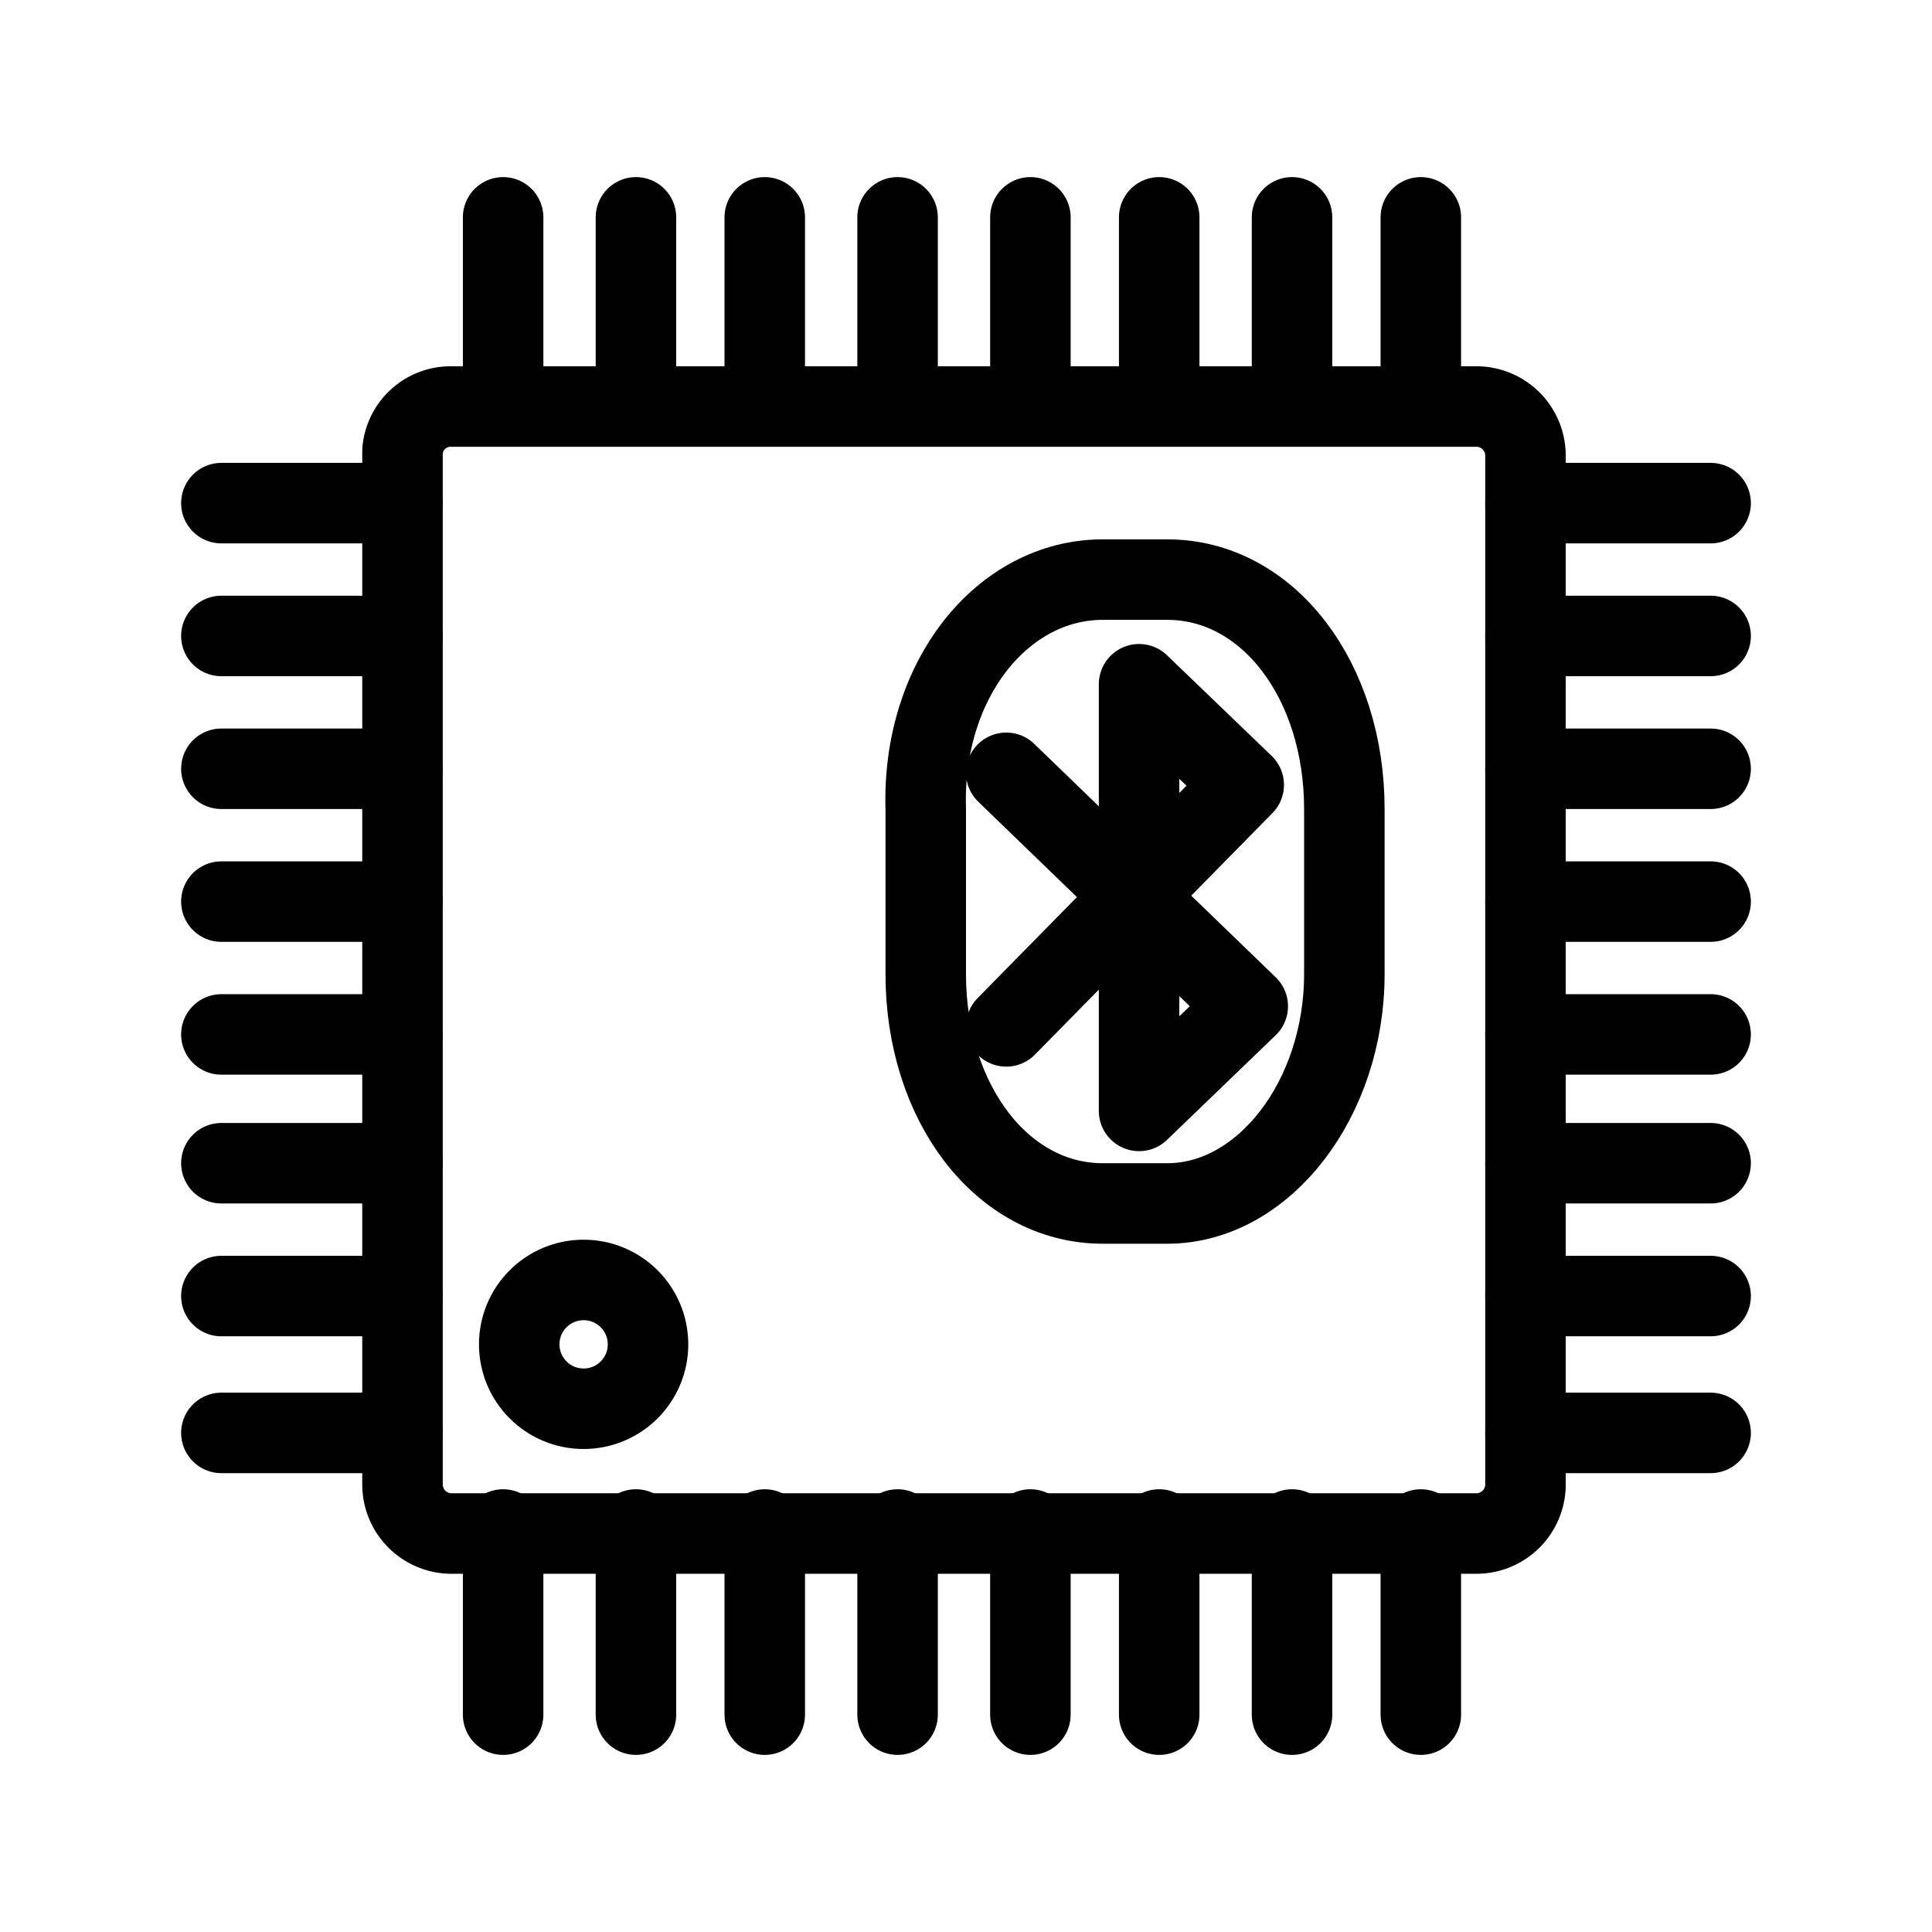 <svg xmlns="http://www.w3.org/2000/svg" viewBox="0 0 48 48"><defs><style>.a{stroke-width:2px;stroke-width:2px;fill:none;stroke:#000;stroke-linecap:round;stroke-linejoin:round;}</style></defs><path class="a" d="M11.2,10.1H36.7a1.22,1.22,0,0,1,1.2,1.2V36.9a1.22,1.22,0,0,1-1.2,1.2H11.2A1.22,1.22,0,0,1,10,36.9V11.2A1.2,1.2,0,0,1,11.2,10.1Z"/><circle class="a" cx="14.5" cy="33.4" r="1.6"/><path class="a" d="M27.4,14.4H29c2.5,0,4.4,2.5,4.4,5.7v4.1c0,3.1-2,5.7-4.4,5.7H27.4c-2.5,0-4.4-2.5-4.4-5.7V20.1C22.9,16.9,24.9,14.4,27.4,14.4Z"/><path class="a" d="M25,19.2,31,25l-2.7,2.6V17l2.6,2.5-5.9,6"/><path class="a" d="M12.5,5.4V10"/><path class="a" d="M15.8,5.4V10"/><path class="a" d="M19,5.4V10"/><path class="a" d="M22.3,5.4V10"/><path class="a" d="M25.6,5.4V10"/><path class="a" d="M28.8,5.4V10"/><path class="a" d="M32.1,5.4V10"/><path class="a" d="M35.3,5.4V10"/><path class="a" d="M12.5,38v4.6"/><path class="a" d="M15.8,38v4.6"/><path class="a" d="M19,38v4.6"/><path class="a" d="M22.3,38v4.6"/><path class="a" d="M25.6,38v4.6"/><path class="a" d="M28.8,38v4.6"/><path class="a" d="M32.1,38v4.6"/><path class="a" d="M35.3,38v4.6"/><path class="a" d="M5.5,12.5H10"/><path class="a" d="M5.5,15.8H10"/><path class="a" d="M5.5,19.1H10"/><path class="a" d="M5.5,22.4H10"/><path class="a" d="M5.5,25.7H10"/><path class="a" d="M5.5,28.9H10"/><path class="a" d="M5.5,32.2H10"/><path class="a" d="M37.9,12.5h4.6"/><path class="a" d="M37.9,15.8h4.6"/><path class="a" d="M37.9,19.1h4.6"/><path class="a" d="M37.9,22.4h4.6"/><path class="a" d="M37.9,25.7h4.6"/><path class="a" d="M37.9,28.9h4.6"/><path class="a" d="M37.9,32.2h4.6"/><path class="a" d="M5.5,35.6H10"/><path class="a" d="M37.9,35.6h4.6"/></svg>